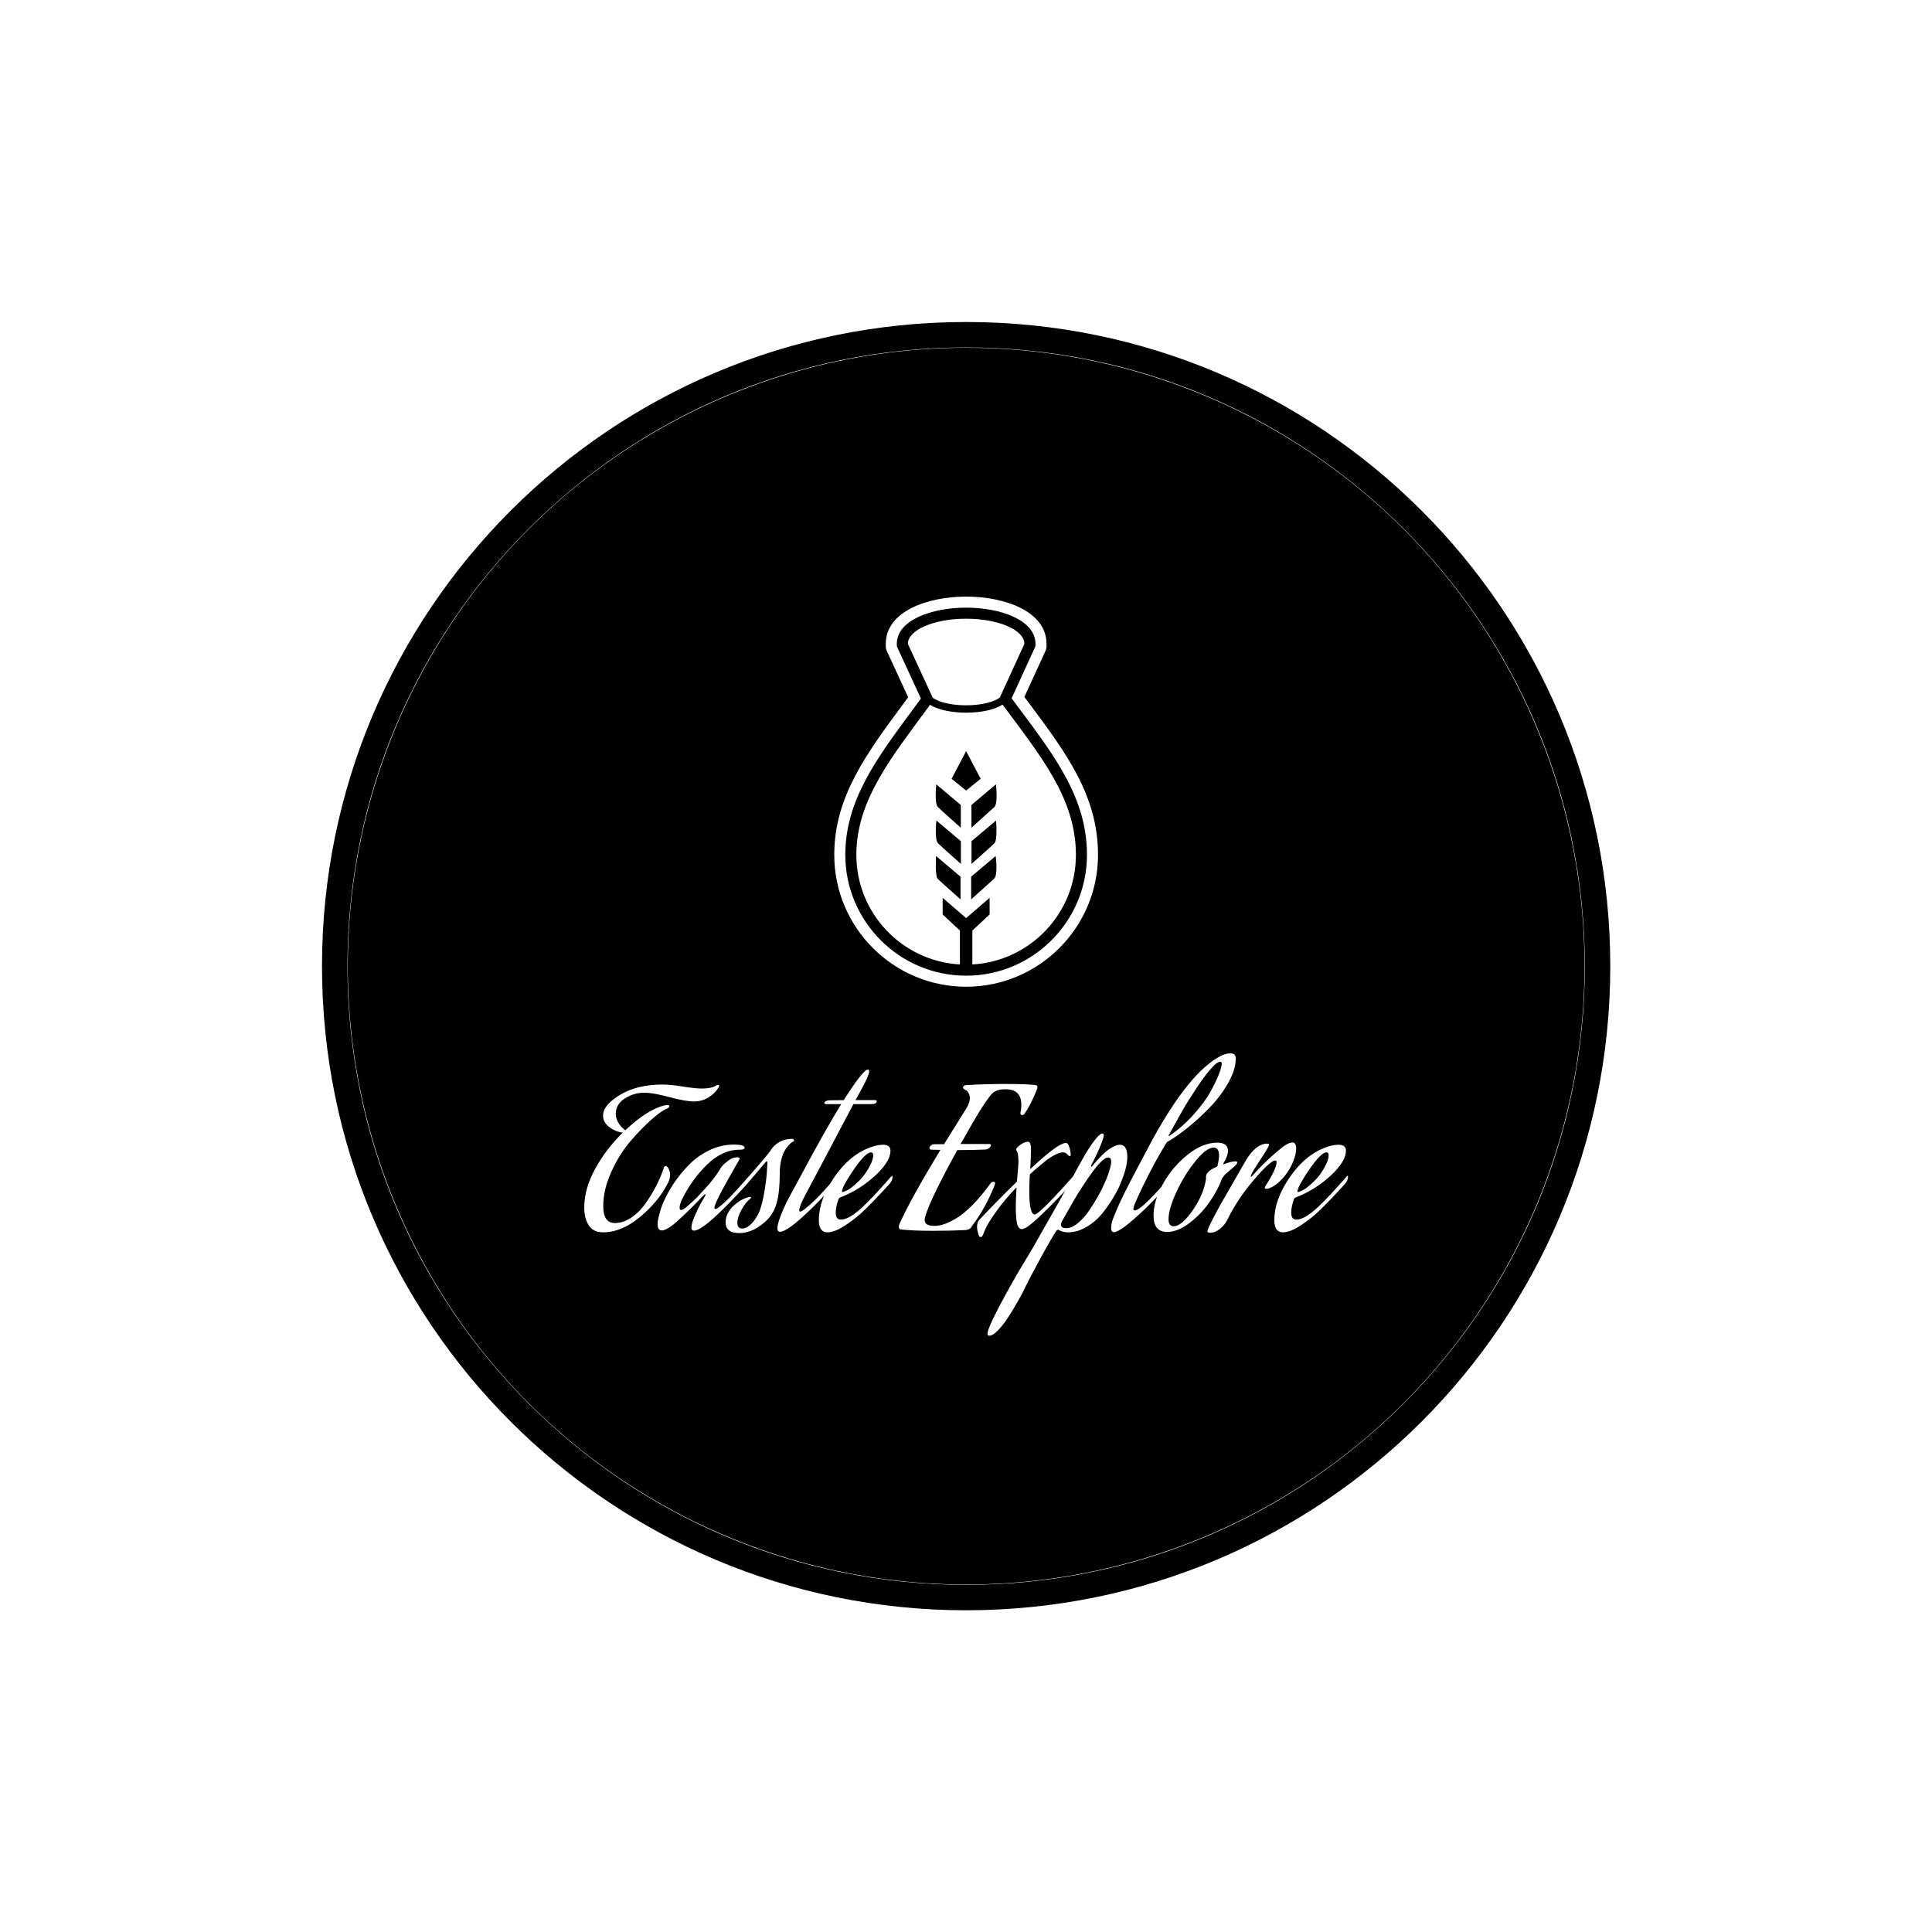 <svg xmlns="http://www.w3.org/2000/svg" version="1.1" xmlns:xlink="http://www.w3.org/1999/xlink" xmlns:svgjs="http://svgjs.dev/svgjs" width="1500" height="1500" viewBox="0 0 1500 1500"><rect width="1500" height="1500" fill="#ffffff"></rect><g transform="matrix(0.667,0,0,0.667,249.858,249.858)"><svg viewBox="0 0 334 334" data-background-color="#ffffff" preserveAspectRatio="xMidYMid meet" height="1500" width="1500" xmlns="http://www.w3.org/2000/svg" xmlns:xlink="http://www.w3.org/1999/xlink"><g id="tight-bounds" transform="matrix(1,0,0,1,0.047,0.048)"><svg viewBox="0 0 333.905 333.905" height="333.905" width="333.905"><g><svg></svg></g><g><svg viewBox="0 0 333.905 333.905" height="333.905" width="333.905"><g><path d="M0 166.952c0-92.205 74.747-166.952 166.952-166.952 92.205 0 166.952 74.747 166.953 166.952 0 92.205-74.747 166.952-166.953 166.953-92.205 0-166.952-74.747-166.952-166.953zM166.952 327.306c88.561 0 160.354-71.793 160.354-160.354 0-88.561-71.793-160.354-160.354-160.354-88.561 0-160.354 71.793-160.354 160.354 0 88.561 71.793 160.354 160.354 160.354z" data-fill-palette-color="tertiary" fill="#000000" stroke="transparent"></path><ellipse rx="160.274" ry="160.274" cx="166.952" cy="166.952" fill="#000000" stroke="transparent" stroke-width="0" fill-opacity="1" data-fill-palette-color="tertiary"></ellipse></g><g transform="matrix(1,0,0,1,67.959,71.173)"><svg viewBox="0 0 197.986 191.558" height="191.558" width="197.986"><g><svg viewBox="0 0 197.986 191.558" height="191.558" width="197.986"><g><svg viewBox="0 0 213.158 206.238" height="191.558" width="197.986"><g transform="matrix(1,0,0,1,0,127.464)"><svg viewBox="0 0 213.158 78.775" height="78.775" width="213.158"><g id="textblocktransform"><svg viewBox="0 0 213.158 78.775" height="78.775" width="213.158" id="textblock"><g><svg viewBox="0 0 213.158 78.775" height="78.775" width="213.158"><g transform="matrix(1,0,0,1,0,0)"><svg width="213.158" viewBox="0 -46 201.02 74.3" height="78.775" data-palette-color="#ffffff"><path d="M21.45-16.35L21.45-16.35Q21.85-16.35 22.23-15.58 22.6-14.8 22.6-14.1L22.6-14.1Q22.6-13.5 22.43-12.9 22.25-12.3 22.1-12L22.1-12 21.9-11.65Q19.45-6.9 14.63-2.9 9.8 1.1 4.95 1.1L4.95 1.1Q2.4 1.1 1.2-0.73 0-2.55 0-5.4L0-5.4Q0-10.4 2.88-15.63 5.75-20.85 10.15-25.15L10.15-25.15Q8.25-25.35 6.6-26.6 4.95-27.85 4.95-29.65L4.95-29.65Q4.95-32.4 9.45-35.1 13.95-37.8 20.6-37.8L20.6-37.8Q22.7-37.8 25.93-37.27 29.15-36.75 30.9-36.75L30.9-36.75Q33.7-36.75 34.9-37.65L34.9-37.65Q35.1-37.7 35.25-37.7L35.25-37.7Q35.5-37.7 35.5-37.5 35.5-37.3 35.3-36.95L35.3-36.95Q34.3-35.35 32.6-34.35 30.9-33.35 28.85-33.35L28.85-33.35Q26.65-33.35 22.38-34.5 18.1-35.65 15.75-35.65L15.75-35.65Q13.1-35.65 10.7-34.15 8.3-32.65 8.3-30.05L8.3-30.05Q8.3-28.95 8.9-27.9 9.5-26.85 10.1-26.35L10.1-26.35 10.7-25.85 10.8-25.75Q16.65-31.3 21.3-32.35L21.3-32.35Q21.55-32.4 21.9-32.4L21.9-32.4Q22.4-32.4 22.4-32.1L22.4-32.1Q22.4-31.7 21.65-31.4L21.65-31.4Q20.25-30.85 17.65-28.55 15.05-26.25 12.15-22.88 9.25-19.5 7.13-14.83 5-10.15 5-5.8L5-5.8Q5-1.35 8.05-1.35L8.05-1.35Q10.25-1.35 12.38-2.78 14.5-4.2 16.13-6.5 17.75-8.8 18.95-11.15 20.15-13.5 20.95-15.9L20.95-15.9Q21.1-16.35 21.45-16.35ZM34.6-3.15L34.6-3.15Q30.45 0.65 28.9 0.65L28.9 0.65Q28.2 0.65 28.2-0.15L28.2-0.15Q28.2-1.15 29.07-3.2 29.95-5.25 30.85-6.8L30.85-6.8 31.75-8.35Q31.95-8.7 31.95-8.8 31.95-8.9 31.85-8.9L31.85-8.9Q31.65-8.9 31.1-8.35L31.1-8.35Q29.6-6.7 27.67-4.83 25.75-2.95 24.55-1.9L24.55-1.9 23.4-0.9Q21.45 0.6 20.4 0.6L20.4 0.6Q19.3 0.6 19.3-1.1L19.3-1.1Q19.3-1.95 19.77-3.7 20.25-5.45 20.5-6.05L20.5-6.05Q21.65-8.85 23.37-11.5 25.1-14.15 27.45-16.57 29.8-19 32.92-20.5 36.05-22 39.4-22L39.4-22Q42.2-22 42.2-21.15L42.2-21.15Q42.2-20.65 40.95-20.65L40.95-20.65Q36.35-20.65 32.32-16.73 28.3-12.8 25.8-7.7L25.8-7.7Q25.1-6.3 25.1-5.35L25.1-5.35Q25.1-4.8 25.45-4.8L25.45-4.8Q26.05-4.8 27-5.65L27-5.65Q27.6-6.2 28.62-7.1 29.65-8 31.95-10.55 34.25-13.1 35.6-15.3L35.6-15.3Q35.8-15.7 36.22-16.25 36.65-16.8 37.85-17.73 39.05-18.65 40.25-18.65L40.25-18.65Q40.9-18.65 40.9-18.3L40.9-18.3Q40.9-18.2 40.75-17.95L40.75-17.95Q40.55-17.55 39.62-15.95 38.7-14.35 37.9-12.93 37.1-11.5 36.2-9.83 35.3-8.15 34.77-6.95 34.25-5.75 34.25-5.35L34.25-5.35Q34.25-5.05 34.5-5.05L34.5-5.05Q35.25-5.05 38.15-7.95L38.15-7.95Q40.35-10.25 43.3-13.6L43.3-13.6Q43.45-13.75 43.55-13.75 43.65-13.75 43.65-13.55L43.65-13.55Q43.65-12.6 42.9-11.7L42.9-11.7Q38-6.25 34.6-3.15ZM50.34-5.7L50.34-5.7Q49.45-3.25 47.5-1.58 45.55 0.1 43.87 0.7 42.2 1.3 40.84 1.3L40.84 1.3Q37.2 1.3 37.2-1.55L37.2-1.55Q37.2-4.45 40.4-6.8L40.4-6.8Q41.9-7.9 43.65-8.25L43.65-8.25Q43.9-8.25 43.9-8.05L43.9-8.05Q43.9-7.95 43.8-7.85L43.8-7.85Q42.55-6.9 41.42-4.9 40.3-2.9 40.3-1.4 40.3 0.1 41.55 0.1L41.55 0.1Q42.55 0.1 43.52-0.73 44.5-1.55 45-2.4L45-2.4 45.5-3.2Q46.5-4.8 47.17-8.3 47.84-11.8 48.05-14.5L48.05-14.5 48.2-17.2Q48.2-17.6 48.05-17.6L48.05-17.6 47.84-17.5 42.9-11.7Q42.34-11.05 42.15-11.05L42.15-11.05Q41.9-11.05 41.9-11.4L41.9-11.4Q41.9-12.05 42.25-12.4L42.25-12.4 42.7-12.95Q48.4-19.35 49.2-20.7L49.2-20.7Q49.95-21.85 51.4-22.7L51.4-22.7Q52.8-23.5 54.7-23.5L54.7-23.5Q55.2-23.5 55.2-23.1L55.2-23.1Q55.2-22.85 54.8-22.65L54.8-22.65Q54.65-22.6 54.42-22.43 54.2-22.25 53.62-21.6 53.05-20.95 52.59-20.1 52.15-19.25 51.8-17.73 51.45-16.2 51.45-14.35L51.45-14.35Q51.45-8.6 50.34-5.7ZM60.89-7.55L60.89-7.55Q62.99-9.65 66.44-13.6L66.44-13.6Q66.59-13.75 66.69-13.75 66.79-13.75 66.79-13.55L66.79-13.55Q66.79-12.6 66.04-11.7L66.04-11.7Q62.34-7.6 59.49-4.85L59.49-4.85Q53.49 0.95 51.54 0.95L51.54 0.95Q50.84 0.95 50.84 0.05L50.84 0.05Q50.84-1 51.64-3.1 52.44-5.2 53.24-6.8L53.24-6.8 54.04-8.35Q55.19-10.4 57.84-15.35 60.49-20.3 62.97-24.7 65.44-29.1 67.64-32.65L67.64-32.65 63.69-32.65Q63.19-32.65 63.19-32.9 63.19-33.15 63.59-33.4 63.99-33.65 64.44-33.65L64.44-33.65Q65.54-33.65 68.29-33.7L68.29-33.7Q70.74-37.55 72.49-39.8L72.49-39.8Q74.04-41.75 74.64-41.75L74.64-41.75Q74.99-41.75 74.99-41.3L74.99-41.3Q74.99-40.25 73.09-36.8L73.09-36.8 71.39-33.7 76.54-33.7Q76.99-33.7 76.99-33.45L76.99-33.45Q76.99-32.65 75.54-32.65L75.54-32.65 70.84-32.65Q59.29-10.75 58.69-9.7L58.69-9.7Q56.59-5.85 56.59-4.7L56.59-4.7Q56.59-4.35 56.84-4.35L56.84-4.35Q57.54-4.35 60.89-7.55ZM75.44-16.95L75.44-16.95Q76.04-18.2 76.04-19.15L76.04-19.15Q76.04-19.95 75.54-19.95L75.54-19.95Q75.24-19.95 74.87-19.78 74.49-19.6 74.29-19.4L74.29-19.4 74.04-19.2Q72.49-17.85 70.17-14.28 67.84-10.7 67.84-9.7L67.84-9.7Q67.84-9.5 67.94-9.5L67.94-9.5Q68.24-9.5 69.27-10 70.29-10.5 72.22-12.35 74.14-14.2 75.44-16.95ZM73.19-5.5L73.19-5.5Q75.84-7.95 80.79-13.6L80.79-13.6Q80.94-13.75 81.04-13.75 81.14-13.75 81.14-13.55L81.14-13.55Q81.14-12.6 80.39-11.7L80.39-11.7Q76.69-7.6 73.84-4.85L73.84-4.85Q71.74-2.75 68.84-0.83 65.94 1.1 64.04 1.1L64.04 1.1Q61.74 1.1 61.74-2.1L61.74-2.1Q61.74-7.4 65.67-13.2 69.59-19 74.74-21.05L74.74-21.05Q76.89-21.95 78.64-21.95L78.64-21.95Q80.59-21.95 80.59-20.4L80.59-20.4Q80.59-17.5 76.49-13.75 72.39-10 67.29-8.05L67.29-8.05Q67.09-8 66.94-7.7L66.94-7.7Q66.19-5.65 66.19-4.05L66.19-4.05Q66.19-2.25 67.54-2.25L67.54-2.25Q69.69-2.25 73.19-5.5ZM105.69-20.7L105.69-20.7Q102.59-20.55 98.79-20.55L98.79-20.55 98.19-20.55Q91.14-7.75 89.79-3.2L89.79-3.2Q89.59-2.6 89.59-2.1L89.59-2.1Q89.59-0.6 92.24-0.6L92.24-0.6Q93.34-0.6 94.64-1.03 95.94-1.45 97.81-2.53 99.69-3.6 102.04-5.95 104.39-8.3 106.84-11.65L106.84-11.65Q107.14-12.2 107.74-12.2L107.74-12.2Q108.14-12.2 108.14-11.8L108.14-11.8Q108.14-11.7 108.04-11.4L108.04-11.4Q105.64-5.25 101.94-0.4L101.94-0.4Q101.64 0.3 100.44 0.5L100.44 0.5Q96.34 0.7 91.79 0.7L91.79 0.7Q86.59 0.7 83.39 0.35L83.39 0.35Q82.79 0.3 82.79-0.35L82.79-0.35Q82.79-0.75 82.99-1.15L82.99-1.15Q85.84-7.55 93.74-20.6L93.74-20.6 91.49-20.65Q90.84-20.65 90.84-21.05 90.84-21.45 91.26-21.78 91.69-22.1 92.14-22.1L92.14-22.1 94.69-22.1 100.74-31.8Q101.49-33.15 101.49-34.25L101.49-34.25Q101.49-35 101.16-35.55 100.84-36.1 100.49-36.3L100.49-36.3 100.14-36.5Q99.69-36.75 99.69-37.05L99.69-37.05Q99.69-37.25 99.86-37.4 100.04-37.55 100.24-37.6L100.24-37.6 100.44-37.65Q105.59-37.95 111.14-37.95L111.14-37.95Q115.74-37.95 118.54-37.7L118.54-37.7Q119.29-37.7 119.29-37.05L119.29-37.05Q119.29-36.9 119.14-36.5L119.14-36.5Q117.49-32.35 115.79-30L115.79-30Q115.54-29.75 115.24-29.75L115.24-29.75Q114.79-29.75 114.79-30.4L114.79-30.4Q115.04-31.35 115.04-32.45L115.04-32.45Q115.04-36.55 110.94-36.55L110.94-36.55 110.74-36.55Q108.19-36.55 107.09-35.15L107.09-35.15Q104.54-32 100.29-24.3L100.29-24.3Q99.79-23.45 99.04-22.15L99.04-22.15 106.54-22.15Q107.04-22.15 107.04-21.85 107.04-21.55 106.61-21.15 106.19-20.75 105.69-20.7ZM119.93-3.15L119.93-3.15Q116.38 0.25 115.18 0.25L115.18 0.25Q114.28 0.25 113.93-1.15 113.58-2.55 113.58-5.7L113.58-5.7Q113.58-7.35 113.78-10.75L113.78-10.75Q110.68-7.55 108.51-4.5 106.33-1.45 105.68 0L105.68 0 105.08 1.4Q104.78 2.35 104.33 2.35L104.33 2.35Q103.93 2.35 103.66 1.35 103.38 0.35 103.38-0.3L103.38-0.3Q103.38-0.9 103.53-1.38 103.68-1.85 103.83-2L103.83-2 103.98-2.2Q108.73-7.25 113.88-12.25L113.88-12.25Q114.28-16.85 114.28-17.35L114.28-17.35Q114.28-17.75 114.26-18.13 114.23-18.5 114.21-18.78 114.18-19.05 114.16-19.3 114.13-19.55 114.08-19.7 114.03-19.85 113.98-19.98 113.93-20.1 113.91-20.18 113.88-20.25 113.86-20.3 113.83-20.35 113.78-20.4L113.78-20.4Q113.68-20.5 113.68-20.6L113.68-20.6Q113.68-21.2 114.83-21.98 115.98-22.75 116.78-22.75 117.58-22.75 117.58-20.75L117.58-20.75Q117.58-19.05 117.38-15.55L117.38-15.55Q122.63-20.45 125.13-21.85L125.13-21.85Q126.33-22.45 126.73-22.45L126.73-22.45Q127.33-22.45 127.68-21.3 128.03-20.15 128.03-19.35L128.03-19.35Q128.03-19 127.78-18.95L127.78-18.95Q127.58-18.95 127.11-19.45 126.63-19.95 126.03-19.95L126.03-19.95Q125.03-19.95 123.61-19.15 122.18-18.35 121.23-17.55L121.23-17.55 120.28-16.75Q118.43-15.25 117.28-14.15L117.28-14.15Q117.13-11.9 117.13-9.7L117.13-9.7Q117.13-3.6 118.58-3.6L118.58-3.6Q119.33-3.6 123.48-7.95L123.48-7.95Q125.68-10.25 128.63-13.6L128.63-13.6Q128.78-13.75 128.88-13.75 128.98-13.75 128.98-13.55L128.98-13.55Q128.98-12.6 128.23-11.7L128.23-11.7Q123.88-6.85 119.93-3.15ZM127.78-5.4L125.73-1.8Q125.48-1.35 125.48-0.9L125.48-0.9Q125.48 0 126.88 0L126.88 0Q128.33 0 129.93-1.33 131.53-2.65 132.81-4.53 134.08-6.4 135.16-8.28 136.23-10.15 136.78-11.5L136.78-11.5 137.38-12.8Q138.68-16.05 138.68-17.55L138.68-17.55Q138.68-18.6 137.93-18.6L137.93-18.6Q137.48-18.6 137.03-18.3L137.03-18.3Q135.43-17.3 132.61-13.18 129.78-9.05 127.78-5.4L127.78-5.4ZM136.38-24.9L136.38-24.9Q136.73-24.9 136.73-24.5L136.73-24.5Q136.73-23.8 135.91-21.8 135.08-19.8 134.28-18.2L134.28-18.2 133.43-16.55Q133.38-16.45 133.38-16.35L133.38-16.35Q133.38-16.2 133.48-16.2 133.58-16.2 133.78-16.4L133.78-16.4Q133.93-16.65 134.23-17 134.53-17.35 135.43-18.32 136.33-19.3 137.16-20.03 137.98-20.75 139.06-21.35 140.13-21.95 140.98-21.95L140.98-21.95Q142.93-21.95 142.93-18.75L142.93-18.75Q142.93-16.15 141.38-12.35L141.38-12.35Q141.38-12.25 140.81-10.95 140.23-9.65 138.98-7.6 137.73-5.55 136.13-3.63 134.53-1.7 132.16-0.3 129.78 1.1 127.28 1.1L127.28 1.1Q126.58 1.1 125.98 0.93 125.38 0.75 125.08 0.58 124.78 0.4 124.68 0.4L124.68 0.4 124.33 0.6Q122.98 2.6 120.03 8 117.08 13.4 115.33 17.05L115.33 17.05Q115.08 17.5 114.68 18.25 114.28 19 113.13 20.95 111.98 22.9 110.96 24.38 109.93 25.85 108.71 27.08 107.48 28.3 106.63 28.3L106.63 28.3Q106.13 28.3 106.13 27.85L106.13 27.85Q106.13 26.5 109.06 20.93 111.98 15.35 114.93 10.4L114.93 10.4 117.88 5.5Q125.13-7.15 129.18-14.6L129.18-14.6Q129.28-14.8 129.48-15.18 129.68-15.55 130.28-16.63 130.88-17.7 131.43-18.68 131.98-19.65 132.73-20.83 133.48-22 134.13-22.88 134.78-23.75 135.38-24.33 135.98-24.9 136.38-24.9ZM154.13-24.35L154.13-24.35Q157.68-26.85 160.5-30.03 163.33-33.2 164.8-35.88 166.28-38.55 167.03-40.5 167.78-42.45 167.78-43.3L167.78-43.3Q167.78-43.8 167.43-43.8L167.43-43.8Q166.73-43.8 165.73-42.8L165.73-42.8Q163.83-40.9 161.43-37.3 159.03-33.7 157.55-31.13 156.08-28.55 153.73-24.25L153.73-24.25Q153.93-24.25 154.13-24.35ZM148.78-7.55L148.78-7.55Q150.88-9.65 154.33-13.6L154.33-13.6Q154.48-13.75 154.58-13.75 154.68-13.75 154.68-13.55L154.68-13.55Q154.68-12.6 153.93-11.7L153.93-11.7Q150.23-7.6 147.38-4.85L147.38-4.85Q141.13 1.05 139.43 1.05L139.43 1.05Q138.68 1.05 138.68 0L138.68 0Q138.68-0.55 138.8-1.2 138.93-1.85 139.23-2.63 139.53-3.4 139.75-3.93 139.98-4.45 140.4-5.43 140.83-6.4 140.98-6.75L140.98-6.75Q142.38-9.9 149.58-23.35L149.58-23.35Q159.43-41.3 167.68-45.4L167.68-45.4Q168.88-46 170.08-46L170.08-46Q171.48-46 171.48-44.7L171.48-44.7Q171.48-41.7 169.43-38.13 167.38-34.55 164.43-31.55 161.48-28.55 158.65-26.3 155.83-24.05 153.78-22.9L153.78-22.9Q153.48-22.8 153.23-22.45L153.23-22.45Q151.03-18.9 148.93-14.83 146.83-10.75 145.78-8.4L145.78-8.4 144.78-6.1Q144.53-5.35 144.53-5.1L144.53-5.1Q144.53-4.65 144.88-4.65L144.88-4.65Q145.88-4.65 148.78-7.55ZM171.43-17.6L171.43-17.6Q171.88-17.5 171.88-17.3L171.88-17.3Q171.88-17 171.48-16.6L171.48-16.6Q170.93-16.05 169.85-15.15 168.78-14.25 168.58-14.05L168.58-14.05 167.88-13.1Q166.83-10.15 164.65-6.98 162.48-3.8 159.35-1.4 156.23 1 153.38 1L153.38 1Q149.83 1 149.83-3.35L149.83-3.35Q149.83-7.2 152.33-11.68 154.83-16.15 158.8-19.33 162.78-22.5 166.63-22.5L166.63-22.5Q169.43-22.5 169.43-20.3L169.43-20.3Q169.43-19.1 168.23-17.05L168.23-17.05Q168.18-17 168.18-16.9 168.18-16.8 168.28-16.8L168.28-16.8Q170.13-17.55 171.43-17.6ZM166.68-16.4L166.68-16.4Q167.08-18.15 167.08-19.1L167.08-19.1Q167.08-21.2 165.68-21.2L165.68-21.2Q163.73-21.2 160.83-17.6 157.93-14 155.85-9.5 153.78-5 153.78-2.4L153.78-2.4Q153.78-0.5 155.13-0.5L155.13-0.5Q157.23-0.5 160.15-4.7 163.08-8.9 163.68-13.15L163.68-13.15Q163.63-13.25 163.63-13.45L163.63-13.45Q163.63-14.9 166.23-16.05L166.23-16.05Q166.63-16.2 166.68-16.4ZM179.52-10.35L179.52-10.35Q179.12-10.35 179.12-10.65L179.12-10.65Q179.12-10.8 179.27-11.05L179.27-11.05Q182.22-15.65 182.22-17.35L182.22-17.35Q182.22-17.8 181.87-17.8L181.87-17.8Q180.37-17.8 174.82-11L174.82-11Q173.17-8.9 171.75-6.65 170.32-4.4 169.77-3.2L169.77-3.2 169.17-2.05Q168.57-0.85 167.32 0.18 166.07 1.2 164.72 1.2L164.72 1.2Q164.02 1.2 164.02 0.85L164.02 0.85Q164.02 0.55 164.45-0.4 164.87-1.35 165.47-2.5 166.07-3.65 166.67-4.75 167.27-5.85 167.67-6.6L167.67-6.6 168.12-7.35 173.37-16.5Q176.42-22.25 179.77-22.25L179.77-22.25Q180.22-22.25 180.22-21.9L180.22-21.9Q180.22-21.45 178.05-18.18 175.87-14.9 175.52-14L175.52-14Q175.42-13.7 175.42-13.65L175.42-13.65Q175.42-13.55 175.52-13.55 175.62-13.55 175.87-13.8L175.87-13.8Q179.62-18.05 183.82-21.35L183.82-21.35Q184.07-21.6 184.92-22.08 185.77-22.55 186.42-22.55L186.42-22.55Q187.37-22.55 187.37-20.9L187.37-20.9Q187.37-19.1 186.17-16.6 184.97-14.1 182.92-12.2L182.92-12.2 182.72-12Q182.52-11.85 182.3-11.68 182.07-11.5 181.72-11.25 181.37-11 181.02-10.83 180.67-10.65 180.27-10.5 179.87-10.35 179.52-10.35ZM195.32-16.95L195.32-16.95Q195.92-18.2 195.92-19.15L195.92-19.15Q195.92-19.95 195.42-19.95L195.42-19.95Q195.12-19.95 194.75-19.78 194.37-19.6 194.17-19.4L194.17-19.4 193.92-19.2Q192.37-17.85 190.05-14.28 187.72-10.7 187.72-9.7L187.72-9.7Q187.72-9.5 187.82-9.5L187.82-9.5Q188.12-9.5 189.15-10 190.17-10.5 192.1-12.35 194.02-14.2 195.32-16.95ZM193.07-5.5L193.07-5.5Q195.72-7.95 200.67-13.6L200.67-13.6Q200.82-13.75 200.92-13.75 201.02-13.75 201.02-13.55L201.02-13.55Q201.02-12.6 200.27-11.7L200.27-11.7Q196.57-7.6 193.72-4.85L193.72-4.85Q191.62-2.75 188.72-0.83 185.82 1.1 183.92 1.1L183.92 1.1Q181.62 1.1 181.62-2.1L181.62-2.1Q181.62-7.4 185.55-13.2 189.47-19 194.62-21.05L194.62-21.05Q196.77-21.95 198.52-21.95L198.52-21.95Q200.47-21.95 200.47-20.4L200.47-20.4Q200.47-17.5 196.37-13.75 192.27-10 187.17-8.05L187.17-8.05Q186.97-8 186.82-7.7L186.82-7.7Q186.07-5.65 186.07-4.05L186.07-4.05Q186.07-2.25 187.42-2.25L187.42-2.25Q189.57-2.25 193.07-5.5Z" opacity="1" transform="matrix(1,0,0,1,0,0)" fill="#ffffff" class="wordmark-text-0" data-fill-palette-color="quaternary" id="text-0"></path></svg></g></svg></g></svg></g></svg></g><g transform="matrix(1,0,0,1,69.778,0)"><svg viewBox="0 0 73.602 108.867" height="108.867" width="73.602"><g><svg xmlns="http://www.w3.org/2000/svg" xmlns:xlink="http://www.w3.org/1999/xlink" version="1.1" x="0" y="0" viewBox="17.4 1.78 65.2 96.439" enable-background="new 0 0 100 100" xml:space="preserve" height="108.867" width="73.602" class="icon-icon-0" data-fill-palette-color="quaternary" id="icon-0"><path fill="#ffffff" d="M50 28.651c4.166 0 7.221-0.995 8.332-1.936l6.072-13.256c0-3.433-6.449-6.216-14.404-6.216s-14.403 2.783-14.403 6.216l6.14 13.312C42.903 27.695 45.917 28.651 50 28.651z" data-fill-palette-color="quaternary"></path><path fill="#ffffff" d="M50 4.512c8.516 0 17.137 3.073 17.137 8.947v0.595l-5.893 12.863c0.699 0.944 1.395 1.875 2.082 2.797 8.877 11.889 16.543 22.156 16.542 35.904 0 16.47-13.399 29.868-29.868 29.868S20.132 82.088 20.132 65.618c0-13.354 7.623-23.66 16.449-35.594 0.741-1.002 1.49-2.016 2.244-3.043l-5.96-12.923v-0.6C32.865 7.585 41.485 4.512 50 4.512M50 1.78c-9.568 0-19.866 3.655-19.866 11.679v0.6c0 0.395 0.085 0.785 0.251 1.144l5.285 11.458c-0.415 0.562-0.827 1.12-1.237 1.675L34.385 28.4C25.271 40.723 17.4 51.364 17.4 65.618c0 17.976 14.624 32.601 32.6 32.601 17.977 0 32.6-14.625 32.6-32.601 0.002-14.656-7.916-25.26-17.084-37.539l-0.062-0.083c-0.35-0.468-0.7-0.938-1.053-1.412l5.219-11.394c0.163-0.357 0.248-0.745 0.248-1.138v-0.595C69.867 5.435 59.568 1.78 50 1.78L50 1.78z" data-fill-palette-color="quaternary"></path><path fill="#ffffff" d="M59 28.473c-1.979 1.317-5.499 1.999-9 1.999-3.455 0-6.929-0.665-8.922-1.948-9.472 12.914-18.215 23.537-18.215 37.094 0 14.473 11.33 26.295 25.603 27.091v-8.375l-4.269-3.98v-4.109l5.8 5.009 5.805-5.009v4.109l-4.268 3.98v8.375c14.272-0.796 25.603-12.619 25.603-27.091C77.137 51.725 68.467 41.246 59 28.473zM42.625 48.188l6.06 5.105v5.616c0 0-4.735-4.181-5.663-5.106C42.096 52.876 42.625 48.188 42.625 48.188zM48.613 76.629c0 0-5.003-4.443-5.663-5.104-0.658-0.66-0.396-5.616-0.396-5.616l6.06 5.104L48.613 76.629 48.613 76.629zM48.706 67.855c0 0-4.748-4.189-5.663-5.104-0.913-0.914-0.396-5.615-0.396-5.615l6.06 5.104L48.706 67.855 48.706 67.855zM46.404 46.811l3.594-6.829 3.598 6.829-3.598 2.908L46.404 46.811zM56.9 71.525c-1.051 0.949-5.662 5.104-5.662 5.104v-5.615l6.059-5.104C57.297 65.909 57.953 70.576 56.9 71.525zM56.994 62.752c-0.824 0.824-5.662 5.104-5.662 5.104v-5.613l6.059-5.104C57.391 57.137 57.818 61.928 56.994 62.752zM56.973 53.803c-0.938 0.848-5.662 5.106-5.662 5.106v-5.616l6.06-5.105C57.369 48.188 57.914 52.954 56.973 53.803z" data-fill-palette-color="quaternary"></path></svg></g></svg></g><g></g></svg></g></svg></g></svg></g></svg></g><defs></defs></svg><rect width="333.905" height="333.905" fill="none" stroke="none" visibility="hidden"></rect></g></svg></g></svg>